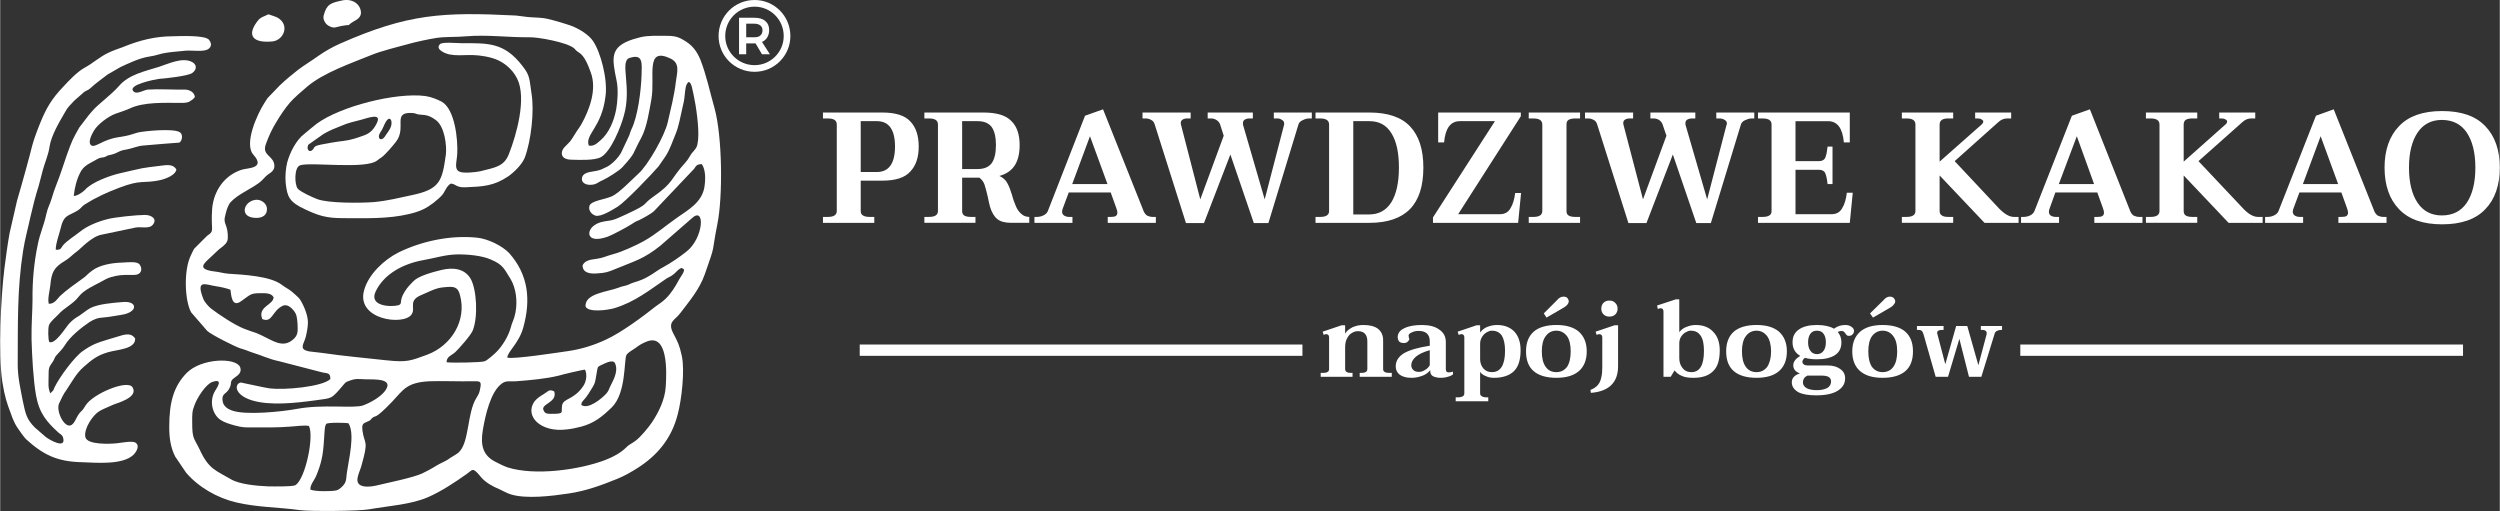 <?xml version="1.0" encoding="UTF-8"?>
<!DOCTYPE svg PUBLIC "-//W3C//DTD SVG 1.1//EN" "http://www.w3.org/Graphics/SVG/1.1/DTD/svg11.dtd">
<!-- Creator: CorelDRAW X7 -->
<svg xmlns="http://www.w3.org/2000/svg" xml:space="preserve" width="165.735mm" height="33.881mm" version="1.1" style="shape-rendering:geometricPrecision; text-rendering:geometricPrecision; image-rendering:optimizeQuality; fill-rule:evenodd; clip-rule:evenodd"
viewBox="0 0 10129 2071"
 xmlns:xlink="http://www.w3.org/1999/xlink">
 <rect x="0" y="0" width="10129" height="2071" fill="#333333" stroke="none"/>
 <defs>
  <style type="text/css">
   <![CDATA[
    .str0 {stroke:#FEFEFE;stroke-width:45.835}
    .fil1 {fill:none}
    .fil2 {fill:white}
    .fil0 {fill:white;fill-rule:nonzero}
   ]]>
  </style>
 </defs>
 <g id="Warstwa_x0020_1">
  <path class="fil0" d="M3334 879l20 0c12,0 21,-2 27,-6 6,-4 9,-10 9,-18l0 -350c0,-9 -3,-15 -9,-19 -6,-4 -15,-6 -27,-6l-20 0 0 -24 241 0c53,0 91,12 113,36 23,24 34,58 34,102 0,43 -11,77 -34,101 -22,25 -60,37 -113,37l-88 0 0 123c0,8 3,15 9,18 6,4 15,6 27,6l19 0 0 24 -208 0 0 -24zm219 -182c48,0 73,-35 73,-103 0,-69 -25,-103 -73,-103l-66 0 0 206 66 0zm547 93c5,19 11,34 16,46 5,12 12,22 21,30 8,8 19,13 33,13l0 24 -72 0c-26,0 -45,-5 -57,-15 -13,-10 -23,-27 -30,-50 -3,-11 -6,-25 -9,-40 -5,-21 -9,-37 -13,-49 -4,-12 -11,-21 -21,-29l-70 0 0 135c0,8 3,15 8,18 6,4 15,6 27,6l19 0 0 24 -207 0 0 -24 19 0c12,0 21,-2 27,-6 6,-4 9,-10 9,-18l0 -350c0,-9 -3,-15 -9,-19 -6,-4 -15,-6 -27,-6l-19 0 0 -24 239 0c53,0 91,11 113,34 23,22 34,55 34,98 0,33 -6,60 -19,81 -13,21 -34,36 -63,44 15,7 26,17 32,29 7,12 13,28 19,48zm-202 -105l63 0c26,0 45,-8 57,-24 11,-16 17,-40 17,-73 0,-33 -6,-57 -17,-73 -12,-16 -31,-24 -57,-24l-63 0 0 194zm785 194l0 24 -195 0 0 -24 12 0c10,0 17,-1 21,-4 4,-3 6,-7 6,-13 0,-6 -2,-13 -5,-21l-22 -61 -170 0 -25 67c-1,4 -2,8 -2,11 0,7 3,12 9,16 5,3 12,5 19,5l14 0 0 24 -154 0 0 -24 10 0c9,0 18,-2 26,-6 9,-4 15,-10 18,-17l151 -387 73 -26 165 414c3,7 8,13 14,17 7,3 14,5 21,5l14 0zm-196 -133l-71 -194 -72 194 143 0zm828 -290l0 24 -11 0c-9,0 -18,3 -26,7 -9,4 -15,10 -17,17l-122 400 -59 0 -95 -278 -107 278 -73 0 -127 -401c-3,-8 -7,-14 -14,-17 -7,-4 -14,-6 -22,-6l-13 0 0 -24 195 0 0 24 -14 0c-8,0 -15,2 -19,5 -5,3 -7,8 -7,14 0,1 0,4 1,7l78 302 95 -258 -15 -47c-3,-7 -8,-13 -15,-17 -6,-4 -14,-6 -21,-6l-14 0 0 -24 183 0 0 24 -14 0c-8,0 -14,2 -19,5 -5,3 -7,8 -7,14 0,2 0,4 0,6l88 303 78 -300c1,-3 1,-5 1,-7 0,-7 -3,-12 -9,-15 -5,-4 -12,-6 -19,-6l-14 0 0 -24 154 0zm15 423l19 0c24,0 36,-8 36,-24l0 -350c0,-17 -12,-25 -36,-25l-19 0 0 -24 219 0c74,0 129,19 164,56 36,38 54,93 54,167 0,75 -18,131 -54,168 -36,37 -91,56 -164,56l-219 0 0 -24zm217 -10c39,0 69,-16 90,-49 20,-32 31,-79 31,-141 0,-60 -10,-107 -31,-140 -20,-32 -49,-48 -88,-48l-66 0 0 378 64 0zm259 12l251 -390 -142 0c-38,0 -59,29 -64,86l-24 0 0 -121 335 0 0 15 -254 397 169 0c20,0 34,-8 43,-24 10,-16 16,-37 19,-62l24 0 -12 121 -345 0 0 -22zm388 -2l19 0c24,0 36,-8 36,-24l0 -350c0,-17 -12,-25 -36,-25l-19 0 0 -24 208 0 0 24 -19 0c-12,0 -22,2 -28,6 -6,4 -8,10 -8,19l0 350c0,8 2,14 8,18 6,4 16,6 28,6l19 0 0 24 -208 0 0 -24zm914 -423l0 24 -11 0c-9,0 -17,3 -26,7 -9,4 -15,10 -17,17l-122 400 -59 0 -95 -278 -107 278 -73 0 -127 -401c-3,-8 -7,-14 -14,-17 -7,-4 -14,-6 -22,-6l-13 0 0 -24 195 0 0 24 -13 0c-9,0 -16,2 -20,5 -5,3 -7,8 -7,14 0,1 0,4 1,7l79 302 95 -258 -16 -47c-3,-7 -8,-13 -14,-17 -7,-4 -14,-6 -22,-6l-13 0 0 -24 182 0 0 24 -13 0c-9,0 -15,2 -20,5 -5,3 -7,8 -7,14 0,2 0,4 0,6l88 303 78 -300c1,-3 2,-5 2,-7 0,-7 -3,-12 -9,-15 -6,-4 -13,-6 -20,-6l-14 0 0 -24 154 0zm399 325l-12 122 -372 0 0 -24 19 0c12,0 21,-2 27,-6 6,-3 9,-10 9,-18l0 -350c0,-9 -3,-15 -9,-19 -6,-4 -15,-6 -27,-6l-19 0 0 -24 372 0 0 121 -24 0c-5,-57 -26,-86 -64,-86l-132 0 0 162 95 0c13,0 22,-5 26,-15 4,-10 7,-25 9,-44l20 0 0 152 -20 0c-2,-19 -5,-33 -9,-43 -4,-10 -13,-15 -26,-15l-95 0 0 180 146 0c20,0 34,-8 43,-24 10,-16 16,-37 19,-63l24 0zm672 98l0 24 -138 0 -182 -192 0 144c0,8 3,15 9,18 5,4 14,6 26,6l20 0 0 24 -208 0 0 -24 19 0c12,0 21,-2 27,-6 6,-4 9,-10 9,-18l0 -350c0,-9 -3,-15 -9,-19 -6,-4 -15,-6 -27,-6l-19 0 0 -24 208 0 0 24 -20 0c-12,0 -21,2 -26,6 -6,4 -9,10 -9,19l0 150 172 -152c3,-4 5,-7 5,-10 0,-4 -3,-7 -7,-9 -5,-3 -10,-4 -16,-4l-10 0 0 -24 146 0 0 24 -16 0c-13,0 -25,5 -35,14l-178 159 181 193c22,22 41,33 59,33l19 0zm502 0l0 24 -195 0 0 -24 13 0c9,0 16,-1 20,-4 4,-3 6,-7 6,-13 0,-6 -2,-13 -5,-21l-22 -61 -170 0 -24 67c-2,4 -2,8 -2,11 0,7 2,12 8,16 5,3 12,5 20,5l13 0 0 24 -154 0 0 -24 11 0c9,0 17,-2 26,-6 8,-4 14,-10 17,-17l152 -387 73 -26 164 414c3,7 8,13 14,17 7,3 14,5 22,5l13 0zm-196 -133l-70 -194 -73 194 143 0zm683 133l0 24 -138 0 -182 -192 0 144c0,8 3,15 8,18 6,4 15,6 27,6l20 0 0 24 -208 0 0 -24 19 0c12,0 21,-2 27,-6 6,-4 9,-10 9,-18l0 -350c0,-9 -3,-15 -9,-19 -6,-4 -15,-6 -27,-6l-19 0 0 -24 208 0 0 24 -20 0c-12,0 -21,2 -27,6 -5,4 -8,10 -8,19l0 150 171 -152c4,-4 5,-7 5,-10 0,-4 -2,-7 -7,-9 -4,-3 -10,-4 -16,-4l-9 0 0 -24 146 0 0 24 -16 0c-14,0 -25,5 -35,14l-179 159 182 193c21,22 41,33 59,33l19 0zm502 0l0 24 -195 0 0 -24 12 0c10,0 17,-1 21,-4 4,-3 6,-7 6,-13 0,-6 -2,-13 -5,-21l-22 -61 -170 0 -25 67c-1,4 -2,8 -2,11 0,7 3,12 9,16 5,3 12,5 19,5l14 0 0 24 -154 0 0 -24 10 0c9,0 18,-2 26,-6 9,-4 15,-10 18,-17l152 -387 72 -26 165 414c3,7 8,13 14,17 7,3 14,5 22,5l13 0zm-196 -133l-71 -194 -72 194 143 0zm421 163c-77,0 -135,-20 -174,-61 -39,-40 -59,-97 -59,-169 0,-71 20,-128 59,-168 39,-41 97,-61 174,-61 78,0 136,20 175,61 39,40 59,97 59,168 0,72 -20,129 -59,169 -39,41 -97,61 -175,61zm-1 -36c44,0 78,-17 101,-51 23,-34 35,-82 35,-143 0,-60 -12,-108 -35,-142 -23,-34 -57,-51 -101,-51 -42,0 -75,17 -98,51 -23,34 -35,82 -35,142 0,61 12,109 35,143 23,34 56,51 98,51z"/>
  <path class="fil0" d="M5639 1511l0 16 -130 0 0 -16 8 0c7,0 13,-1 17,-4 4,-2 6,-6 6,-12l0 -112c0,-27 -13,-41 -38,-41 -8,0 -16,2 -24,7 -8,4 -15,12 -20,22 -6,10 -8,23 -8,38l0 86c0,6 2,10 6,12 3,3 9,4 16,4l8 0 0 16 -129 0 0 -16 11 0c7,0 13,-1 17,-4 4,-2 6,-6 6,-12l0 -128c0,-8 -4,-13 -12,-13 -2,0 -5,1 -10,3l-4 -13 77 -26 14 0 0 34c6,-11 17,-19 30,-26 14,-6 28,-9 44,-9 26,0 46,5 60,16 13,11 20,26 20,45l0 117c0,6 2,10 6,12 4,3 10,4 18,4l11 0zm79 20c-19,0 -34,-4 -46,-12 -11,-8 -17,-20 -17,-34 0,-22 11,-40 34,-54 23,-13 58,-23 104,-30l0 -18c0,-14 -4,-25 -12,-32 -8,-7 -19,-10 -33,-10 -11,0 -20,2 -28,6 -9,4 -13,8 -13,13 0,1 1,4 1,7 1,3 2,5 2,7 0,4 -3,7 -7,11 -4,4 -9,5 -16,5 -8,0 -14,-2 -18,-6 -4,-5 -6,-11 -6,-18 0,-15 9,-28 27,-36 18,-9 42,-13 71,-13 30,0 54,6 71,19 18,12 26,29 26,50l0 109c0,5 1,9 3,11 2,2 5,3 9,3 4,0 10,-1 17,-3l0 11c-6,5 -13,8 -22,10 -9,3 -18,4 -27,4 -12,0 -22,-2 -31,-6 -8,-4 -12,-11 -12,-20l0 -5c-10,12 -22,20 -36,24 -14,5 -27,7 -41,7zm32 -24c8,0 16,-3 24,-8 9,-5 15,-12 19,-19l0 -61c-25,7 -44,16 -57,27 -12,11 -18,22 -18,34 0,8 3,15 9,20 5,5 13,7 23,7zm148 103l11 0c8,0 14,-2 18,-4 4,-3 6,-7 6,-12l0 -227c0,-8 -4,-13 -12,-13 -2,0 -5,1 -11,3l-4 -13 77 -26 14 0 0 29c9,-11 19,-19 31,-23 13,-5 25,-7 38,-7 29,0 52,9 69,26 17,18 26,43 26,76 0,40 -9,68 -28,86 -18,17 -45,26 -80,26 -12,0 -23,-2 -33,-7 -11,-4 -18,-10 -23,-17l0 86c0,6 2,10 6,12 4,3 10,5 18,5l9 0 0 16 -132 0 0 -16zm147 -102c35,0 53,-29 53,-87 0,-27 -5,-48 -13,-61 -9,-13 -22,-20 -41,-20 -7,0 -14,3 -21,7 -7,4 -13,10 -18,18 -5,8 -8,17 -8,28l0 63c0,15 5,27 13,37 9,10 20,15 35,15zm210 -238l53 -53c8,-10 17,-15 27,-15 7,0 12,2 16,6 3,4 5,8 5,13 0,5 -2,9 -5,13 -4,5 -9,9 -16,13l-69 40 -11 -17zm51 261c-40,0 -71,-9 -92,-27 -21,-18 -31,-45 -31,-80 0,-35 10,-61 31,-80 21,-18 52,-27 92,-27 40,0 70,9 91,27 21,19 32,45 32,80 0,35 -11,62 -32,80 -21,18 -51,27 -91,27zm0 -23c18,0 32,-7 43,-21 10,-15 15,-36 15,-63 0,-27 -5,-48 -15,-62 -11,-14 -25,-22 -43,-22 -19,0 -33,8 -43,22 -11,14 -16,35 -16,62 0,27 5,48 16,63 10,14 24,21 43,21zm215 -225c-10,0 -18,-3 -24,-9 -6,-6 -9,-14 -9,-23 0,-10 3,-18 9,-24 6,-6 14,-9 24,-9 10,0 18,3 24,10 6,6 9,13 9,23 0,9 -3,17 -9,23 -6,6 -14,9 -24,9zm-77 297c13,-5 24,-12 31,-21 7,-9 11,-19 13,-30 3,-11 4,-25 4,-41l0 -121c0,-8 -4,-13 -13,-13 -1,0 -5,1 -10,3l-4 -13 77 -26 14 0 0 166c0,66 -37,102 -110,108l-2 -12zm417 -49c-19,0 -35,-2 -47,-8 -13,-5 -22,-13 -29,-22l-16 26 -29 0 0 -265c0,-8 -4,-13 -12,-13 -2,0 -6,1 -11,3l-3 -14 76 -25 14 0 0 133c8,-10 18,-18 31,-22 12,-5 24,-7 36,-7 30,0 53,9 70,27 18,18 27,43 27,76 0,40 -9,68 -28,85 -18,18 -45,26 -79,26zm-8 -23c34,0 51,-28 51,-86 0,-27 -4,-48 -13,-61 -9,-14 -22,-21 -41,-21 -7,0 -14,3 -21,7 -7,4 -13,10 -18,18 -5,8 -7,17 -7,27l0 59c0,16 4,29 13,40 9,12 21,17 36,17zm264 23c-40,0 -71,-9 -92,-27 -21,-18 -31,-45 -31,-80 0,-35 10,-61 31,-80 21,-18 52,-27 92,-27 40,0 70,9 91,27 21,19 32,45 32,80 0,35 -11,62 -32,80 -21,18 -51,27 -91,27zm0 -23c18,0 32,-7 43,-21 10,-15 16,-36 16,-63 0,-27 -6,-48 -16,-62 -11,-14 -25,-22 -43,-22 -18,0 -33,8 -43,22 -11,14 -16,35 -16,62 0,27 5,48 16,63 10,14 25,21 43,21zm359 -191c10,0 19,2 25,7 7,4 11,10 11,16 0,7 -2,12 -6,15 -3,4 -8,6 -15,6 -4,0 -7,-1 -8,-3 -2,-1 -4,-3 -6,-7 -2,-3 -4,-5 -6,-7 -3,-2 -6,-3 -11,-3 -3,0 -8,2 -14,4 10,12 15,26 15,42 0,23 -8,40 -26,52 -17,11 -41,17 -73,17 -18,0 -35,-2 -49,-6 -7,6 -10,11 -10,16 0,5 2,8 6,11 4,3 10,4 17,4l80 0c21,0 37,5 50,14 13,9 20,21 20,38 0,22 -10,38 -31,51 -20,12 -48,18 -86,18 -32,0 -56,-4 -73,-13 -17,-10 -26,-23 -26,-40 0,-17 11,-29 33,-36 -18,-6 -27,-17 -27,-33 0,-14 9,-26 28,-38 -21,-12 -31,-31 -31,-55 0,-22 8,-40 26,-52 17,-12 41,-18 73,-18 29,0 52,5 69,15 13,-10 28,-15 45,-15zm-114 118c12,0 21,-5 27,-14 6,-8 9,-20 9,-34 0,-14 -3,-26 -9,-34 -6,-9 -15,-13 -27,-13 -12,0 -21,4 -27,13 -6,8 -9,20 -9,34 0,14 3,26 9,34 6,9 15,14 27,14zm-39 87c-6,3 -11,7 -14,12 -3,6 -4,10 -4,15 0,10 5,18 15,24 10,5 23,8 41,8 18,0 32,-3 43,-9 10,-6 15,-15 15,-26 0,-9 -3,-14 -9,-18 -6,-4 -16,-6 -31,-6l-56 0zm254 -252l54 -53c8,-10 17,-15 26,-15 7,0 13,2 16,6 4,4 6,8 6,13 0,5 -2,9 -6,13 -3,5 -8,9 -15,13l-69 40 -12 -17zm51 261c-40,0 -70,-9 -91,-27 -21,-18 -32,-45 -32,-80 0,-35 11,-61 32,-80 21,-18 51,-27 91,-27 40,0 71,9 92,27 21,19 31,45 31,80 0,35 -10,62 -31,80 -21,18 -52,27 -92,27zm0 -23c18,0 33,-7 43,-21 11,-15 16,-36 16,-63 0,-27 -5,-48 -16,-62 -10,-14 -25,-22 -43,-22 -18,0 -32,8 -43,22 -10,14 -15,35 -15,62 0,27 5,48 15,63 11,14 25,21 43,21zm484 -187l0 16 -6 0c-5,0 -10,2 -15,4 -4,2 -8,6 -9,11l-54 175 -50 0 -39 -154 -46 154 -50 0 -48 -168c-2,-8 -5,-14 -7,-17 -3,-3 -7,-5 -13,-5l-8 0 0 -16 108 0 0 16 -8 0c-12,0 -18,4 -18,12 0,2 0,3 1,5l32 122 44 -155 45 0 45 159 33 -124c0,-3 1,-5 1,-6 0,-4 -2,-7 -5,-10 -3,-2 -7,-3 -11,-3l-8 0 0 -16 86 0z"/>
  <line class="fil1 str0" x1="5277" y1="1419" x2="3483" y2= "1419" />
  <line class="fil1 str0" x1="9980" y1="1419" x2="8186" y2= "1419" />
  <g id="_2619402244704">
   <path class="fil2" d="M1257 1984c-2,-19 17,-39 24,-57 8,-19 17,-45 21,-64 12,-48 10,-126 16,-139l3 -6c5,-7 80,-5 90,-3 28,42 1,149 -6,199 -3,19 -1,34 -11,48 -5,8 -20,22 -31,25 -21,5 -89,5 -106,-3zm689 -415c-4,24 -6,26 -16,43 -39,61 -28,183 -73,222 -11,9 -22,14 -34,22 -10,8 -26,16 -39,22 -19,9 -29,19 -75,41 -38,17 -141,38 -187,49 -14,3 -35,6 -52,2 -41,-10 -15,-52 -7,-80 32,-111 13,-86 5,-145 -3,-26 1,-29 21,-37 16,-7 9,-5 17,-13 18,-16 7,11 82,-67 45,-47 57,-78 150,-83 47,-2 123,1 176,0 26,0 37,-3 32,24zm-920 163c52,0 94,1 146,-3 23,-1 59,-7 79,-3 22,43 -15,217 -55,240 -12,7 -91,5 -109,5 -47,-2 -118,-8 -154,-30 -59,-35 -88,-39 -125,-120 -23,-48 -30,-41 -30,-109 0,-35 -1,-44 10,-72 10,-27 44,-82 71,-92 46,-16 21,21 13,34 -27,42 -12,97 20,119 16,11 37,17 58,23 34,9 40,8 76,8zm1206 -55c-15,0 -24,-1 -29,-12 -18,-29 57,-32 42,-79 -22,-10 -22,-1 -44,12 -14,8 -28,18 -37,30 -39,58 25,126 133,112 19,-2 38,-6 57,-11 53,-14 86,-41 124,-78 60,-58 49,-195 60,-213 7,-11 29,-22 38,-29 13,-10 26,-18 44,-25 86,-34 81,121 77,182 -3,54 -30,107 -57,147 -12,18 -45,58 -64,72 -12,10 -28,16 -39,28 -23,22 -51,38 -85,51 -105,40 -285,65 -396,30 -17,-6 -32,-14 -46,-21 -54,-26 -65,-68 -54,-132 10,-58 31,-154 77,-187 18,-13 31,-7 57,-9 54,-4 122,-10 174,-23 12,-4 101,-25 106,-24 10,21 4,50 -7,66 -38,57 -80,49 -86,78 -5,31 12,35 -45,35zm123 -36c0,-16 9,-14 30,-47 28,-45 24,-35 33,-88 3,-16 2,-19 14,-25 13,-5 51,-29 60,-8 15,36 -13,76 -21,95 -6,14 -6,16 -15,27 -17,19 -73,66 -101,46zm-1422 -467c3,18 4,76 44,46 40,-28 36,-31 76,-32 23,0 46,-1 55,17 -2,32 -66,37 -46,88 41,17 39,-33 83,-54 18,-8 35,8 44,19 13,16 14,29 16,56 1,27 2,41 -13,57 -48,48 -91,4 -153,-21 -17,-6 -34,-11 -51,-18 -40,-16 -103,-58 -134,-82 -10,-8 -26,-26 -31,-39 -32,-82 10,-57 52,-51 20,3 42,8 58,14zm876 294c-1,-23 21,-28 35,-41 14,-13 63,-68 71,-88 22,-55 16,-167 -9,-210 -25,-42 -73,-46 -118,-35 -37,9 -92,24 -113,45 -14,15 -22,21 -36,43 -25,40 -6,49 -26,55 -31,8 -121,4 -91,-57 35,-72 114,-112 193,-126 46,-8 88,-22 135,-23 45,-1 104,5 139,21 50,21 54,39 80,80 21,36 28,88 19,135 -6,30 -13,36 -19,60 -9,34 -34,76 -60,101 -7,7 -35,32 -46,36 -14,5 -132,7 -154,4zm981 -1136c8,3 10,11 13,21 2,9 4,18 6,27 11,49 24,140 19,187 -3,29 -7,32 -21,49 -11,11 -16,27 -29,41 -65,71 -46,81 -134,142 -44,31 -11,25 -104,68 -26,11 -48,25 -78,28 -21,3 -37,6 -53,17 -35,22 -35,78 53,47 19,-7 75,-37 94,-49 11,-7 17,-12 31,-17 15,-7 51,-27 61,-36l164 -173c9,-13 10,-18 31,-19 16,22 16,63 10,97 -12,59 -64,88 -110,120 -46,32 -85,67 -135,95 -26,15 -92,45 -121,52 -15,4 -29,9 -44,14 -34,11 -68,3 -83,32 0,30 28,35 57,33 37,-2 47,-6 76,-18 82,-34 114,-40 183,-95l125 -109c58,-56 50,81 -22,135 -28,22 -60,44 -93,62 -26,13 -57,42 -101,56 -15,5 -24,7 -38,14 -13,6 -26,6 -42,13 -45,17 -137,23 -133,76 12,26 92,14 116,7 84,-25 145,-75 213,-121 8,-5 15,-7 23,-13 12,-8 22,-22 30,-26 14,-7 6,-2 11,-1 1,0 2,1 2,1 14,4 -12,35 -16,44 -15,28 -32,56 -55,78 -15,14 -24,19 -39,30 -53,42 -139,106 -202,135 -49,23 -100,39 -156,47 -35,5 -223,34 -244,26 0,-23 48,-59 65,-123 31,-112 20,-213 -57,-300 -28,-30 -88,-59 -131,-63 -108,-11 -224,14 -318,60 -58,29 -121,88 -139,152 -35,121 161,146 192,99 10,-15 4,-26 6,-44 3,-27 33,-33 53,-43 22,-10 44,-21 73,-23 39,-4 55,-3 64,31 29,105 -36,206 -132,242 -68,25 -82,32 -166,23 -89,-10 -173,-17 -261,-30 -15,-2 -28,-3 -43,-5 -9,-1 -12,-1 -20,-4 -29,-9 -9,-31 -3,-55 4,-15 9,-42 9,-58 1,-31 -19,-75 -33,-96 -6,-8 -26,-25 -33,-31 -11,-9 -27,-17 -40,-27 -47,-36 -158,-41 -218,-45 -21,-2 -35,-7 -55,-9 -72,-9 -43,-32 -16,-57l34 -32c12,-10 27,-18 34,-34 5,-12 2,-43 -3,-57 -8,-23 -11,-27 -3,-55 4,-16 10,-35 20,-46 30,-32 78,-51 115,-78 15,-11 23,-24 35,-33 13,-9 29,-17 27,-39 -4,-40 -52,-38 -34,-86 12,-33 25,-61 43,-90 15,-25 34,-54 54,-77 17,-20 49,-47 69,-64 66,-57 180,-96 261,-129 41,-17 112,-34 155,-46 29,-8 76,-18 107,-23 39,-6 82,-3 124,-7 85,-7 170,5 255,4 33,-1 152,20 181,45 8,8 6,8 18,16 23,13 38,50 49,81 26,69 -5,151 -37,209 -9,16 -18,26 -26,40 -10,15 -16,28 -28,39 -8,9 -24,20 -26,37 -2,20 15,28 35,29 35,1 96,4 123,-10 41,-22 81,-123 93,-167 34,-116 -18,-221 23,-235 57,-19 50,23 49,70 -2,62 -15,167 -41,219 -5,11 -5,14 -9,25l-32 68c-11,22 -43,55 -67,63 -9,4 -13,7 -21,9 -21,8 -64,4 -71,30 -5,20 13,30 32,30 27,0 32,-11 50,-18 20,-9 67,-38 81,-53 58,-64 38,-49 77,-120 23,-43 32,-108 41,-156 16,-92 -27,-214 77,-165 39,19 28,52 22,95 -6,53 -21,112 -33,164 -12,54 -81,175 -119,208 -26,24 -78,78 -106,91 -31,14 -85,18 -92,39 -6,19 10,36 25,40 22,6 72,-26 90,-37 31,-20 135,-128 165,-163l27 -39c18,-27 29,-60 42,-92 13,-31 19,-69 27,-103 5,-22 8,-32 10,-56 2,-18 3,-43 16,-52zm-1452 1204c-34,32 -187,45 -245,38 -18,-2 -115,-24 -118,-24 -26,5 -28,49 44,72 74,23 180,11 260,0 67,-10 60,-1 114,-65 8,-9 8,-9 22,-14 26,-10 36,-7 66,-6 35,1 119,-5 77,49 -19,24 -58,46 -88,57 -39,13 -162,-6 -268,14 -59,11 -210,27 -264,6 -17,-6 -32,-17 -36,-34 -7,-33 11,-31 23,-49 18,-27 1,-33 24,-49 14,-10 32,-21 23,-44 -18,-39 -156,-36 -216,24 -53,54 -71,119 -71,219 0,47 6,84 24,120l44 65c49,58 126,103 204,121 84,20 169,19 256,31 42,6 241,4 281,-3 79,-14 169,-19 239,-49 53,-23 109,-60 157,-94 25,-17 23,-31 58,12 18,22 49,39 76,50 16,7 28,15 44,20 62,20 168,7 234,-3 71,-10 138,-35 197,-59 28,-11 58,-28 83,-44 79,-50 139,-119 164,-220 15,-57 29,-175 16,-235 -10,-45 -16,-56 -35,-92 -24,-47 8,-53 28,-80 37,-49 78,-96 100,-158 47,-133 26,-78 51,-203 23,-114 20,-356 -11,-469 -20,-71 -33,-135 -58,-199 -14,-33 -31,-55 -57,-72 -37,-24 -49,-24 -102,-24 -51,0 -68,0 -113,14 -96,31 -86,76 -67,169 7,33 4,84 -2,116 -9,47 -30,97 -65,126 -11,9 -24,24 -46,20 -16,-46 53,-73 68,-201 9,-69 -20,-178 -51,-223 -17,-25 -52,-46 -79,-58 -25,-10 -80,-26 -107,-32 -16,-4 -48,-5 -65,-6 -21,-1 -39,-5 -61,-7 -298,-15 -438,-7 -711,113 -36,16 -61,31 -89,50 -29,21 -55,36 -83,57 -32,26 -42,33 -75,64l-49 51c-6,9 -10,15 -14,22 -25,39 -83,162 -43,207 51,57 -24,53 -48,61 -70,23 -112,85 -119,156 -7,93 13,89 -21,112l-52 52c-4,6 -8,16 -12,24 -32,61 -26,189 0,234l65 75c17,16 117,66 135,71 22,6 33,12 52,18 36,11 62,25 105,34l166 43c27,8 41,0 41,29z"/>
   <path class="fil2" d="M547 1372c-11,-17 -27,-20 -51,-14 -19,5 -38,12 -57,17 -46,14 -67,21 -105,48 -33,23 -94,105 -114,147 -2,4 -3,8 -5,12l-12 12c-10,-25 -7,-36 -7,-67 0,-38 1,-38 17,-61 7,-10 6,-15 13,-24 12,-14 27,-28 36,-43 21,-35 66,-71 100,-94 20,-12 31,-17 61,-19 18,-1 45,-7 67,-10 70,-10 68,-58 6,-52 -39,3 -98,8 -130,24 -15,8 -30,21 -45,31 -21,12 -30,20 -44,35 -15,18 -54,82 -78,72 -5,-9 -6,-57 -1,-69 7,-16 27,-31 37,-42 24,-28 60,-42 84,-74 21,-27 64,-45 93,-61 24,-13 26,-15 57,-22 23,-5 51,-4 75,-4 27,0 35,-23 21,-42 -10,-14 -47,-9 -69,-8 -44,1 -94,10 -124,33 -18,13 -24,23 -41,34 -31,22 -62,44 -89,69 -11,12 -23,32 -45,31 -6,-17 4,-55 6,-74 5,-54 14,-73 61,-101 17,-10 31,-26 48,-38 11,-7 58,-60 99,-67l138 -29c22,-4 56,7 70,-12 19,-24 -8,-39 -32,-39 -32,0 -123,9 -152,17 -40,10 -84,28 -113,52 -21,17 -53,36 -69,56 -8,12 -8,17 -28,16 1,-30 12,-55 19,-83 14,-62 31,-51 73,-78 12,-8 12,-14 28,-24 43,-27 89,-48 137,-66 94,-36 95,-15 170,-32 24,-6 59,-21 62,-42 -9,-16 -25,-20 -50,-17 -107,13 -71,8 -178,32 -40,9 -115,36 -142,67 -10,10 -31,25 -46,25 4,-34 11,-64 26,-94 15,-31 41,-38 67,-54 14,-8 15,-6 30,-9 13,-4 6,-3 15,-7 8,-2 11,-2 17,-4 24,-6 28,-16 58,-20 23,-4 45,-14 66,-16 14,-2 148,-12 148,-12 6,-4 3,0 8,-8 6,-11 5,-28 -5,-34 -25,-17 -144,-5 -170,1 -17,5 -34,11 -50,14 -19,4 -34,5 -53,10 -52,14 -76,42 -89,25 -10,-13 6,-43 13,-55 15,-27 60,-60 88,-70 14,-5 45,-15 57,-21 59,-28 144,-23 211,-23 13,0 25,-1 33,-6 8,-5 16,-10 21,-18 -2,-18 -20,-30 -42,-30 -46,1 -104,-3 -148,0 -17,1 -46,22 -59,7 -26,-26 87,-48 101,-50 28,-2 120,-12 137,-24 21,-15 19,-36 -3,-46 -39,-18 -92,8 -132,21 -57,18 -123,31 -163,79 -30,34 -86,75 -105,98 -7,7 -11,13 -18,21l-36 47c-29,51 -29,52 -51,112 -7,20 -13,39 -20,59 -13,41 -30,76 -42,119 -6,21 -15,34 -21,61 -9,44 -27,82 -35,125 -15,72 -22,148 -21,222 0,42 -5,103 -4,161 2,68 7,163 18,226 13,74 44,109 91,152 8,7 15,8 19,21 13,48 -56,8 -70,-3l-44 -38c-34,-34 -38,-54 -50,-111 -9,-48 -20,-94 -20,-144 1,-162 -3,-305 22,-463 8,-50 19,-87 29,-134 11,-47 20,-84 34,-128 6,-20 11,-44 17,-65 8,-29 23,-63 27,-94 7,-46 41,-102 63,-140 9,-18 23,-31 36,-45l42 -37c10,-6 16,-7 25,-15 21,-20 45,-36 69,-55l52 -30c34,-16 78,-37 118,-43 25,-3 44,-12 67,-15 24,-4 48,-5 73,-8 24,-3 54,2 78,-1 27,-2 41,-22 23,-44 -17,-19 -115,-15 -147,-14 -72,0 -136,17 -200,43 -21,8 -40,14 -59,23 -37,17 -65,44 -99,62 -29,16 -63,52 -86,77 -46,48 -68,85 -94,149 -37,93 -30,92 -57,186 -12,43 -23,83 -36,127l-30 131c-9,49 -14,92 -21,143 -14,113 -26,346 -8,462 9,55 17,81 35,128 6,18 15,39 25,54 7,11 28,40 35,47 70,64 127,92 228,94 57,2 164,12 208,-30 10,-10 29,-37 7,-50 -13,-7 -55,1 -72,3 -26,3 -123,8 -130,-25 -7,-34 31,-90 57,-105 15,-9 37,-17 56,-26 9,-5 105,-28 78,-71 -21,-32 -161,27 -190,74 -7,11 -10,17 -19,25 -16,15 -20,36 -32,49 -29,33 -72,-51 -56,-83 9,-19 18,-39 29,-53 22,-33 41,-69 70,-94 34,-30 55,-47 100,-60 38,-11 110,-12 109,-55z"/>
   <path class="fil2" d="M1806 626c-15,107 -23,141 -139,165 -52,11 -98,23 -154,28 -53,4 -183,5 -228,-12 -21,-8 -67,-29 -79,-42 -14,-17 -15,-87 9,-95 42,-15 266,18 313,-20 8,-7 10,-7 18,-13 14,-10 47,-48 58,-63 45,-58 -19,-122 68,-116 12,1 15,5 25,6 19,3 36,-2 69,23 36,27 44,106 40,139zm-222 -115c-6,18 -18,30 -25,42 -16,23 -34,7 -19,-16 11,-15 14,-29 23,-44 14,-24 28,-8 21,18zm-57 -14c-11,24 -26,42 -51,51 -28,10 -52,19 -84,23 -15,1 -97,14 -111,20 -10,5 -8,7 -13,14 -16,18 -29,-2 -19,-19l61 -43c26,-15 44,-22 72,-33 27,-12 51,-17 82,-25 20,-5 83,-30 63,12zm-140 387l3 0c88,0 181,4 268,-17 46,-11 69,-23 99,-46 13,-11 29,-23 38,-36 9,-14 16,-33 31,-41 21,1 20,16 58,15 72,-3 116,-5 174,-44 22,-15 57,-48 68,-77 25,-67 39,-187 27,-259 -9,-58 -5,-72 -37,-112 -74,-96 -139,-92 -247,-92 -19,0 -78,-6 -87,4 -21,21 22,39 41,42 52,9 90,-8 170,14 43,12 82,43 102,84 39,79 -3,228 -34,306 -20,51 -58,54 -116,69 -18,4 -67,9 -83,2 -24,-10 -12,-38 -10,-73 3,-57 -9,-180 -63,-211 -20,-10 -41,-19 -67,-23 -120,-15 -343,42 -439,112 -16,12 -35,29 -50,41 -33,25 -58,73 -70,116 -6,24 -9,59 -6,85 6,54 14,76 80,106 51,24 84,35 150,35z"/>
   <path class="fil2" d="M1385 2c-46,10 -62,15 -74,60 -5,17 7,35 19,42 24,14 30,5 54,1 53,-9 9,6 48,-18 13,-7 30,-16 30,-36 -2,-37 -38,-58 -77,-49z"/>
   <path class="fil2" d="M1076 63c-18,8 -24,9 -36,26 -41,56 -15,86 62,79 48,-4 74,-70 19,-98 -4,-2 -16,-6 -22,-8 -14,-5 -11,-5 -23,1z"/>
   <path class="fil2" d="M1038 883c25,0 44,-11 43,-38 -1,-21 -25,-39 -48,-35 -48,7 -66,73 5,73z"/>
  </g>
  <path class="fil0" d="M3087 220l-26 -44c-1,0 -3,0 -5,0l-33 0 0 44 -29 0 0 -148 62 0c19,0 34,4 44,13 11,9 16,21 16,37 0,12 -3,22 -8,30 -5,8 -12,14 -21,18l32 50 -32 0zm-64 -69l33 0c11,0 19,-2 24,-7 6,-5 9,-12 9,-21 0,-9 -3,-15 -9,-20 -5,-4 -13,-7 -24,-7l-33 0 0 55z"/>
  <path class="fil2" d="M3057 0c80,0 145,65 145,146 0,80 -65,145 -145,145 -81,0 -146,-65 -146,-145 0,-81 65,-146 146,-146zm0 27c65,0 118,53 118,119 0,65 -53,118 -118,118 -66,0 -119,-53 -119,-118 0,-66 53,-119 119,-119z"/>
 </g>
</svg>
